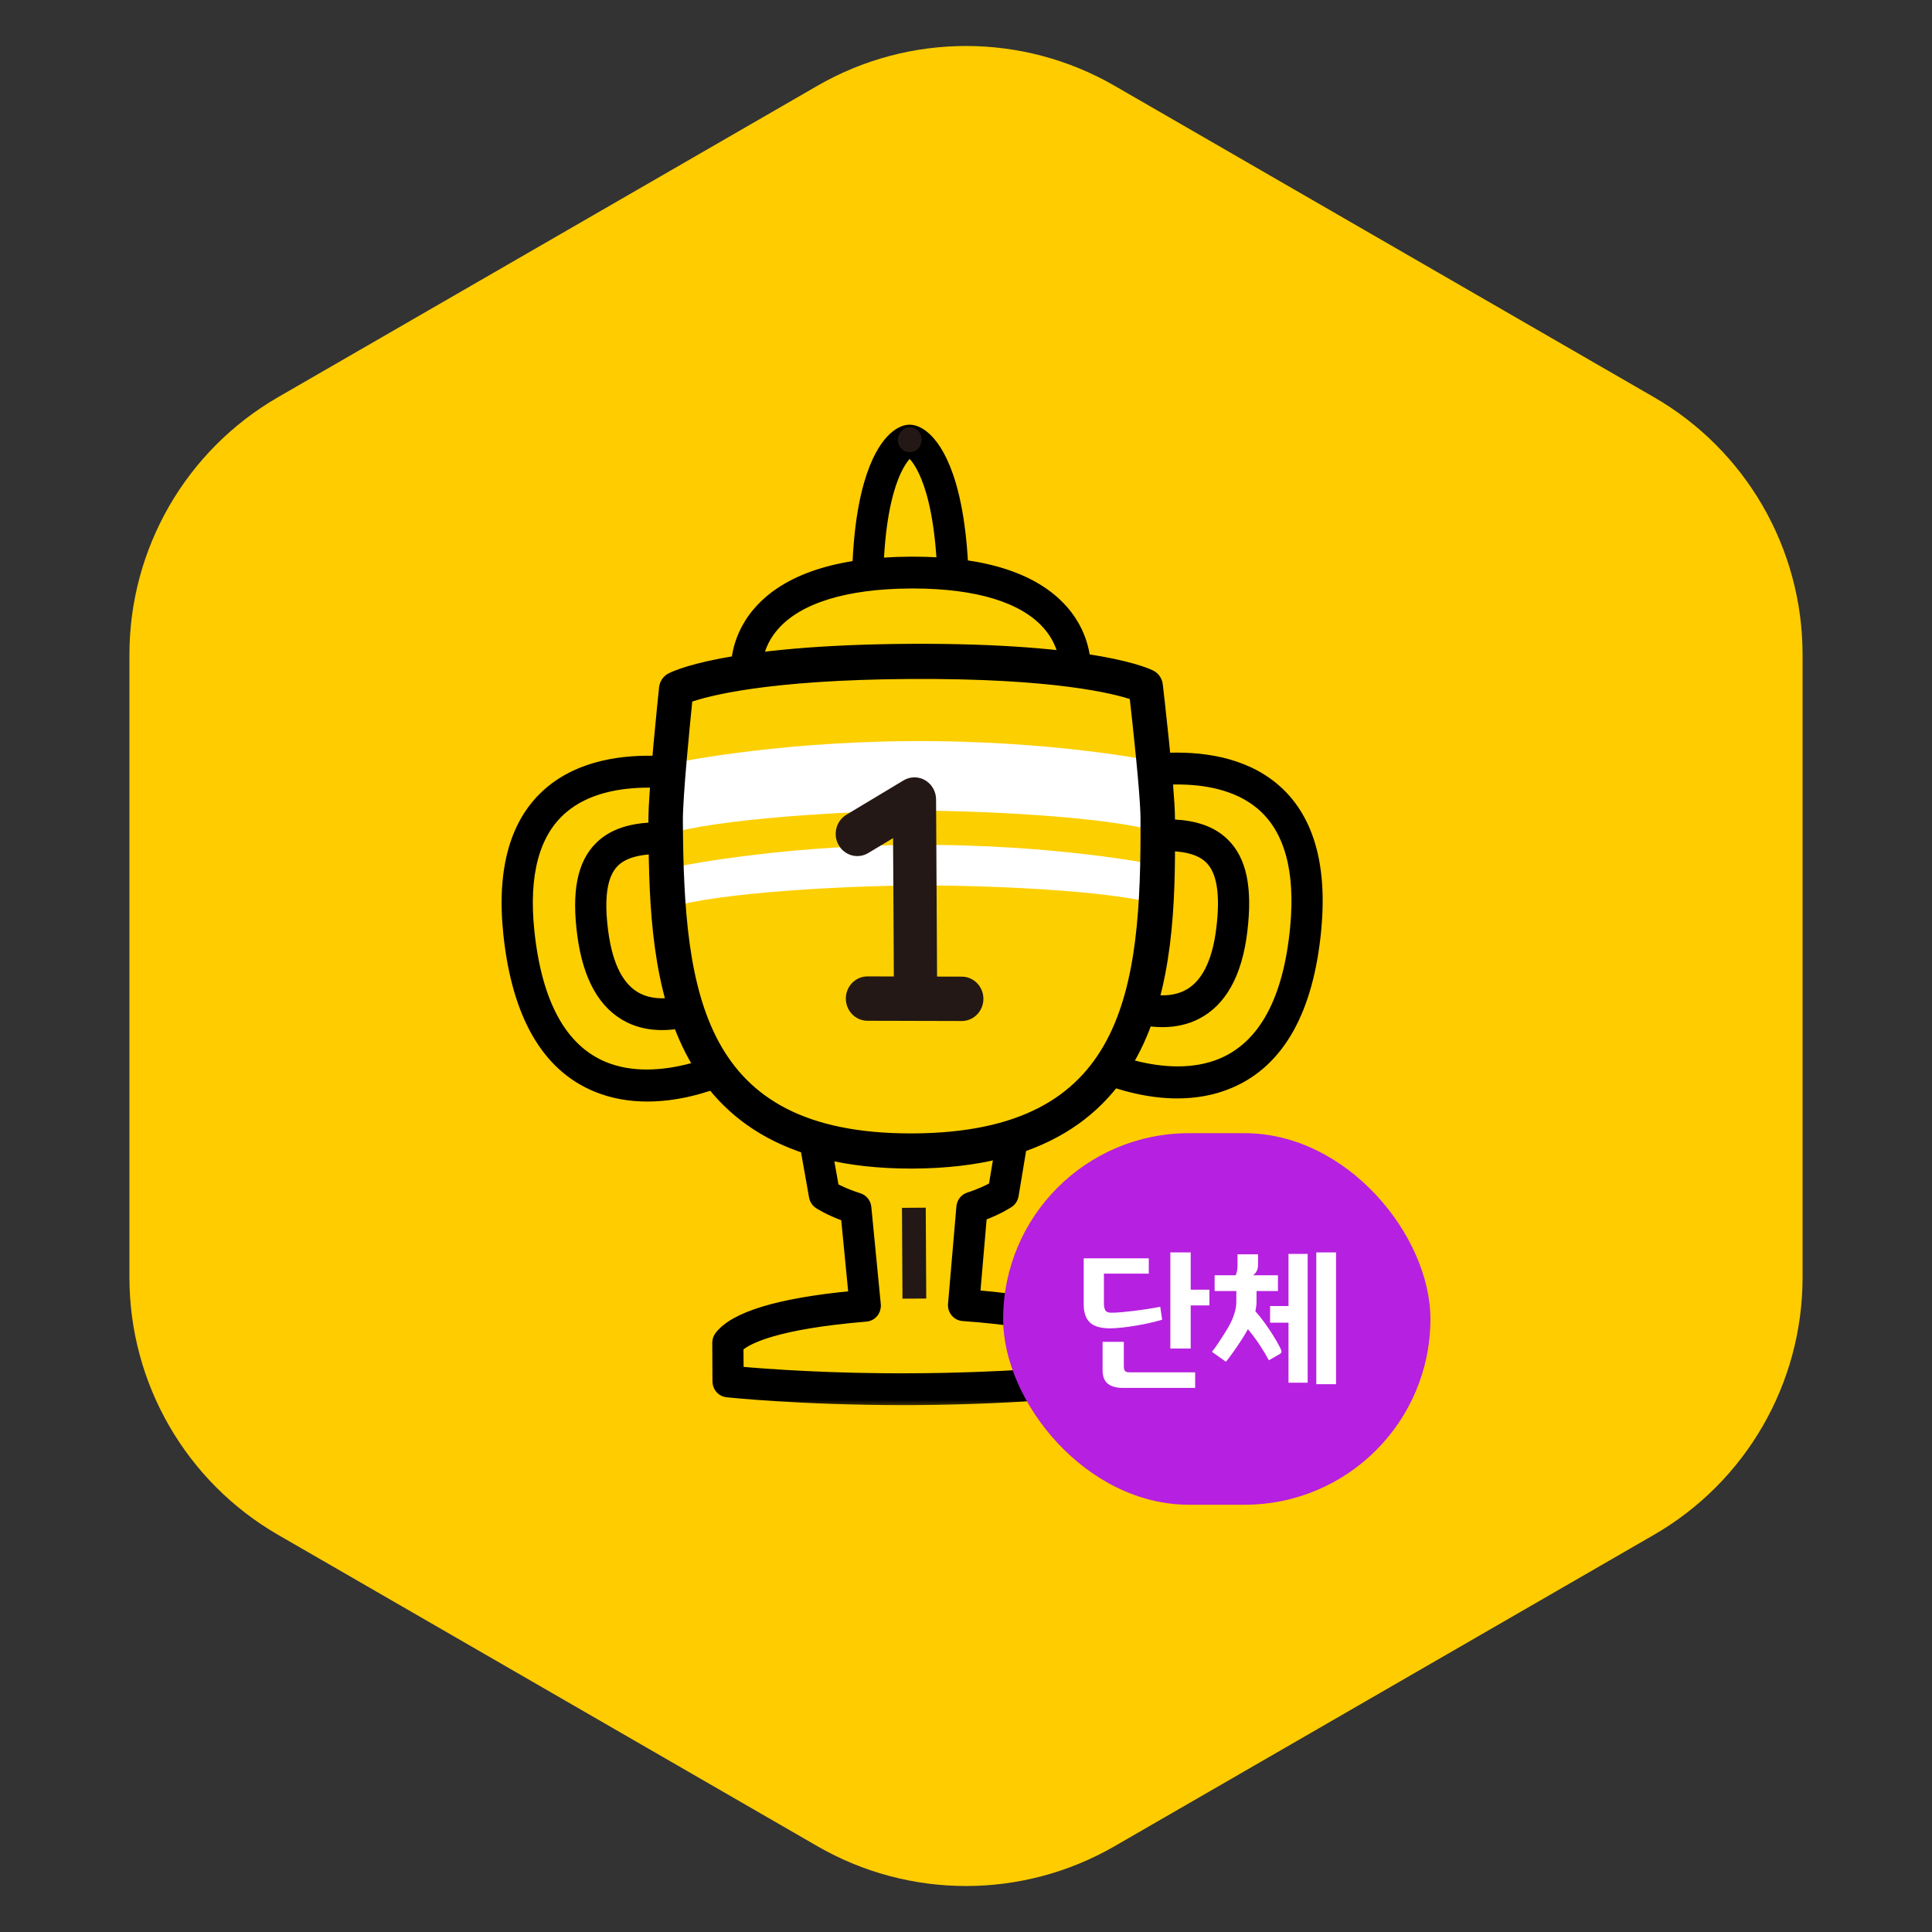 <?xml version="1.0" encoding="UTF-8"?>
<svg width="104px" height="104px" viewBox="0 0 104 104" version="1.1" xmlns="http://www.w3.org/2000/svg" xmlns:xlink="http://www.w3.org/1999/xlink">
    <rect x="0" y="0" width="104" height="104" fill="#333333" stroke="none"/>
    <title>ssl_badge_24</title>
    <defs>
        <polygon id="path-1" points="0 0 1.282 0 1.282 1.352 0 1.352"></polygon>
        <polygon id="path-3" points="0 0 16.043 0 16.043 20.168 0 20.168"></polygon>
        <polygon id="path-5" points="0 0 23.062 0 23.062 17.143 0 17.143"></polygon>
    </defs>
    <g id="ssl_badge_24" stroke="none" stroke-width="1" fill="none" fill-rule="evenodd">
        <g id="Group-28">
            <path d="M60,4.619 L89.033,21.381 C93.984,24.239 97.033,29.521 97.033,35.238 L97.033,68.762 C97.033,74.479 93.984,79.761 89.033,82.619 L60,99.381 C55.05,102.239 48.95,102.239 44,99.381 L14.967,82.619 C10.016,79.761 6.967,74.479 6.967,68.762 L6.967,35.238 C6.967,29.521 10.016,24.239 14.967,21.381 L44,4.619 C48.95,1.761 55.05,1.761 60,4.619 Z" id="Mask-Copy-2" fill="#FFCC00"></path>
            <g id="Group-12" transform="translate(26, 23)">
                <g id="Group-18">
                    <path d="M22.962,0.717 C22.954,0.714 22.954,0.681 22.97,0.686 C22.98,0.688 22.98,0.721 22.962,0.717" id="Fill-1" fill="#FCCF00"></path>
                    <path d="M22.958,1.373 C22.908,1.373 22.857,1.367 22.807,1.354 C22.802,1.353 22.798,1.352 22.794,1.35 C22.456,1.256 22.251,0.879 22.337,0.532 C22.424,0.185 22.78,-0.034 23.119,0.047 C23.286,0.088 23.432,0.206 23.521,0.358 C23.609,0.509 23.638,0.701 23.595,0.871 C23.52,1.169 23.248,1.373 22.958,1.373" id="Fill-3" fill="#231815"></path>
                    <path d="M22.957,0.695 C22.948,0.663 22.939,0.626 22.957,0.695" id="Fill-5" fill="#FCCF00"></path>
                    <g id="Group-9" transform="translate(22.315, 0)">
                        <mask id="mask-2" fill="white">
                            <use xlink:href="#path-1"></use>
                        </mask>
                        <g id="Clip-8"></g>
                        <path d="M0.641,1.352 C0.36,1.352 0.101,1.159 0.024,0.866 C0.02,0.854 0.018,0.841 0.015,0.828 L0.014,0.828 L0.015,0.828 C-0.03,0.609 0.026,0.349 0.179,0.192 C0.341,0.026 0.577,-0.038 0.798,0.022 C1.008,0.08 1.182,0.278 1.249,0.492 L1.251,0.492 C1.252,0.497 1.254,0.502 1.254,0.508 C1.256,0.514 1.259,0.521 1.26,0.526 C1.351,0.877 1.148,1.236 0.807,1.33 C0.752,1.345 0.696,1.352 0.641,1.352" id="Fill-7" fill="#231815" mask="url(#mask-2)"></path>
                    </g>
                    <path d="M22.962,0.717 C22.975,0.713 22.965,0.693 22.956,0.695 C22.945,0.699 22.957,0.718 22.962,0.717" id="Fill-10" fill="#FCCF00"></path>
                    <path d="M22.963,1.373 C22.796,1.373 22.631,1.306 22.509,1.184 C22.345,1.018 22.274,0.76 22.333,0.532 C22.392,0.303 22.57,0.121 22.793,0.061 C22.957,0.017 23.137,0.045 23.283,0.133 C23.43,0.221 23.543,0.37 23.586,0.538 C23.675,0.884 23.472,1.25 23.138,1.348 C23.138,1.348 23.137,1.349 23.136,1.349 C23.135,1.349 23.134,1.349 23.133,1.349 C23.078,1.365 23.02,1.373 22.963,1.373" id="Fill-12" fill="#231815"></path>
                    <path d="M22.962,0.717 C22.524,0.72 20.601,2.08 20.7,9.39 L25.321,9.363 C25.338,2.052 23.4,0.714 22.962,0.717" id="Fill-14" fill="#FCCF00"></path>
                    <path d="M22.966,1.424 C22.619,1.716 21.354,3.168 21.336,8.73 L24.677,8.71 C24.597,3.148 23.317,1.712 22.966,1.424 L22.966,1.424 Z M20.7,10.046 C20.35,10.046 20.065,9.758 20.06,9.399 C19.981,3.536 21.194,1.379 21.925,0.614 C22.265,0.259 22.631,0.062 22.958,0.06 L22.963,0.06 C23.288,0.06 23.656,0.252 23.998,0.602 C24.737,1.357 25.975,3.5 25.961,9.364 C25.96,9.725 25.676,10.017 25.325,10.02 L20.703,10.046 L20.7,10.046 Z" id="Fill-16" stroke="#000000" stroke-width="0.4" fill="#000000"></path>
                    <path d="M22.97,0.685 C22.982,0.638 22.977,0.657 22.97,0.685" id="Fill-18" fill="#FCCF00"></path>
                    <path d="M22.97,1.342 C22.919,1.342 22.866,1.336 22.813,1.322 C22.471,1.234 22.263,0.878 22.348,0.526 C22.351,0.517 22.353,0.508 22.356,0.498 L22.355,0.498 L22.356,0.498 C22.419,0.282 22.59,0.087 22.802,0.025 C23.021,-0.039 23.258,0.022 23.423,0.185 C23.58,0.343 23.641,0.599 23.596,0.82 L23.596,0.821 C23.596,0.825 23.594,0.828 23.593,0.832 C23.592,0.837 23.591,0.842 23.59,0.846 C23.516,1.144 23.256,1.342 22.97,1.342" id="Fill-20" fill="#231815"></path>
                    <path d="M23.002,7.822 C13.614,7.877 14.192,13.157 14.192,13.157 L23.047,15.916 L31.87,13.052 C31.87,13.052 32.389,7.767 23.002,7.822" id="Fill-22" fill="#FCCF00"></path>
                    <path d="M14.842,12.673 L23.043,15.228 L31.215,12.577 C31.159,12.127 30.961,11.374 30.297,10.638 C29.02,9.224 26.549,8.478 23.143,8.478 C23.098,8.478 23.052,8.479 23.005,8.479 C19.529,8.499 17.017,9.275 15.739,10.724 C15.084,11.467 14.894,12.222 14.842,12.673 M23.048,16.573 C22.985,16.573 22.922,16.563 22.861,16.544 L14.006,13.785 C13.762,13.709 13.585,13.491 13.557,13.23 C13.549,13.158 13.381,11.469 14.758,9.88 C16.297,8.102 19.07,7.189 22.998,7.166 C23.048,7.166 23.098,7.165 23.148,7.165 C26.997,7.165 29.728,8.045 31.268,9.782 C32.662,11.355 32.513,13.048 32.507,13.119 C32.481,13.38 32.307,13.6 32.063,13.679 L23.24,16.542 C23.177,16.563 23.112,16.573 23.048,16.573" id="Fill-24" stroke="#000000" stroke-width="0.4" fill="#000000"></path>
                    <path d="M15.385,29.836 L13.035,30.56 C13.035,30.56 6.857,34.409 5.91,27.255 C5.143,21.451 8.454,21.686 14.058,22.631 L12.896,19.093 C12.896,19.093 0.674,15.376 1.932,27.225 C3.232,39.476 13.393,34.86 15.404,33.136 L15.385,29.836 Z" id="Fill-26" fill="#FCCF00"></path>
                    <g id="Group-30" transform="translate(0, 16.936)">
                        <mask id="mask-4" fill="white">
                            <use xlink:href="#path-3"></use>
                        </mask>
                        <g id="Clip-29"></g>
                        <path d="M8.908,2.263 C7.337,2.263 5.595,2.57 4.333,3.653 C2.836,4.936 2.242,7.146 2.569,10.219 C2.978,14.074 4.314,16.496 6.541,17.417 C9.465,18.626 13.322,16.943 14.762,15.879 L14.75,13.781 L13.292,14.231 C12.796,14.521 10.065,16.01 7.846,14.922 C6.446,14.236 5.582,12.718 5.276,10.408 C4.968,8.074 5.268,6.543 6.222,5.591 C7.574,4.242 9.94,4.378 13.114,4.876 L12.4,2.703 C11.805,2.555 10.439,2.263 8.908,2.263 M8.844,19.16 C7.91,19.16 6.965,19.008 6.063,18.635 C3.364,17.519 1.76,14.735 1.296,10.361 C0.921,6.822 1.667,4.225 3.515,2.642 C6.942,-0.293 12.829,1.452 13.078,1.528 C13.277,1.589 13.436,1.745 13.503,1.948 L14.665,5.486 C14.737,5.704 14.691,5.945 14.546,6.121 C14.4,6.297 14.18,6.381 13.954,6.344 C10.73,5.8 8.179,5.469 7.114,6.532 C6.484,7.161 6.298,8.37 6.544,10.231 C6.788,12.072 7.41,13.252 8.394,13.734 C10.168,14.606 12.679,13.078 12.704,13.063 C12.75,13.035 12.8,13.011 12.851,12.996 L15.201,12.271 C15.392,12.212 15.603,12.249 15.765,12.373 C15.928,12.496 16.024,12.69 16.025,12.896 L16.043,16.196 C16.045,16.392 15.961,16.579 15.814,16.704 C14.854,17.528 11.906,19.16 8.844,19.16" id="Fill-28" stroke="#000000" stroke-width="0.4" fill="#000000" mask="url(#mask-4)"></path>
                    </g>
                    <path d="M30.864,29.745 L33.223,30.441 C33.223,30.441 39.443,34.217 40.309,27.052 C41.012,21.24 37.704,21.514 32.111,22.525 L33.234,18.973 C33.234,18.973 45.412,15.112 44.287,26.976 C43.124,39.241 32.912,34.745 30.882,33.045 L30.864,29.745 Z" id="Fill-31" fill="#FCCF00"></path>
                    <path d="M31.521,32.717 C32.973,33.764 36.847,35.4 39.758,34.157 C41.974,33.21 43.285,30.772 43.65,26.913 C43.942,23.834 43.323,21.631 41.81,20.365 C39.286,18.254 34.935,19.197 33.736,19.513 L33.046,21.695 C36.215,21.158 38.577,20.994 39.945,22.328 C40.909,23.268 41.227,24.795 40.944,27.133 C40.665,29.446 39.818,30.975 38.425,31.677 C36.215,32.791 33.471,31.335 32.973,31.05 L31.508,30.619 L31.521,32.717 Z M37.372,35.928 C34.347,35.928 31.436,34.356 30.478,33.554 C30.331,33.429 30.243,33.244 30.243,33.049 L30.224,29.748 C30.223,29.541 30.317,29.346 30.478,29.221 C30.638,29.096 30.846,29.056 31.041,29.114 L33.4,29.81 C33.451,29.826 33.502,29.848 33.548,29.875 C33.573,29.891 36.098,31.39 37.865,30.497 C38.842,30.002 39.452,28.816 39.674,26.971 C39.9,25.108 39.7,23.9 39.063,23.279 C37.984,22.229 35.439,22.59 32.222,23.171 C32.002,23.211 31.775,23.13 31.628,22.956 C31.481,22.782 31.433,22.542 31.502,22.323 L32.624,18.771 C32.688,18.567 32.846,18.409 33.045,18.346 C33.293,18.268 39.159,16.454 42.618,19.348 C44.485,20.908 45.259,23.496 44.924,27.039 C44.509,31.419 42.936,34.222 40.25,35.369 C39.32,35.767 38.34,35.928 37.372,35.928 L37.372,35.928 Z" id="Fill-33" stroke="#000000" stroke-width="0.4" fill="#000000"></path>
                    <path d="M25.869,47.257 L26.32,42.014 C27.403,41.663 28,41.252 28,41.252 L28.692,37.092 L23.162,36.513 L17.639,37.157 L18.377,41.309 C18.377,41.309 18.979,41.713 20.067,42.051 L20.576,47.288 C18.05,47.498 14.129,48.018 13.18,49.285 L13.191,51.363 C13.191,51.363 17.364,51.813 23.247,51.779 C29.131,51.744 33.298,51.245 33.298,51.245 L33.287,49.167 C32.323,47.911 28.397,47.437 25.869,47.257" id="Fill-35" fill="#FCCF00"></path>
                    <g id="Group-39" transform="translate(11.879, 35.857)">
                        <mask id="mask-6" fill="white">
                            <use xlink:href="#path-5"></use>
                        </mask>
                        <g id="Clip-38"></g>
                        <path d="M1.95,14.907 C3.281,15.025 6.834,15.3 11.365,15.266 C15.904,15.239 19.446,14.93 20.776,14.797 L20.769,13.576 C20.321,13.19 18.823,12.403 13.946,12.055 C13.775,12.042 13.615,11.96 13.504,11.826 C13.392,11.692 13.337,11.518 13.353,11.342 L13.804,6.099 C13.826,5.835 14.002,5.611 14.248,5.531 C14.856,5.335 15.296,5.118 15.542,4.982 L16.068,1.817 L11.287,1.316 L6.514,1.873 L7.075,5.032 C7.322,5.165 7.764,5.376 8.374,5.566 C8.621,5.643 8.799,5.865 8.825,6.129 L9.335,11.366 C9.351,11.542 9.299,11.716 9.189,11.852 C9.079,11.987 8.921,12.071 8.749,12.086 C3.877,12.49 2.387,13.295 1.942,13.687 L1.95,14.907 Z M10.731,16.581 C5.214,16.581 1.287,16.163 1.247,16.159 C0.922,16.124 0.675,15.844 0.673,15.51 L0.662,13.432 C0.661,13.286 0.707,13.143 0.794,13.028 C1.599,11.954 4.021,11.217 7.996,10.835 L7.592,6.685 C6.685,6.358 6.172,6.017 6.148,6.001 C6.002,5.903 5.901,5.746 5.87,5.57 L5.132,1.418 C5.1,1.239 5.141,1.054 5.247,0.908 C5.352,0.763 5.512,0.668 5.689,0.648 L11.212,0.004 C11.257,-0.001 11.303,-0.001 11.348,0.003 L16.878,0.582 C17.055,0.6 17.215,0.693 17.323,0.837 C17.43,0.982 17.474,1.166 17.445,1.345 L16.753,5.505 C16.723,5.683 16.624,5.84 16.479,5.94 C16.455,5.957 15.946,6.303 15.042,6.641 L14.685,10.795 C20.68,11.3 21.601,12.5 21.911,12.904 C21.999,13.018 22.047,13.16 22.047,13.306 L22.059,15.384 C22.061,15.718 21.818,16.001 21.494,16.04 C21.452,16.045 17.224,16.544 11.372,16.579 C11.157,16.58 10.943,16.581 10.731,16.581 L10.731,16.581 Z" id="Fill-37" stroke="#000000" stroke-width="0.4" fill="#000000" mask="url(#mask-6)"></path>
                    </g>
                    <path d="M35.672,13.947 C35.672,13.947 33.082,12.543 23.029,12.603 C12.976,12.662 10.401,14.096 10.401,14.096 C10.401,14.096 9.822,19.542 9.831,21.192 C9.878,29.505 10.368,39.033 23.176,38.958 C35.984,38.883 36.367,29.348 36.32,21.036 C36.311,19.386 35.672,13.947 35.672,13.947" id="Fill-40" fill="#FCCF00"></path>
                    <path d="M10.997,14.554 C10.866,15.821 10.464,19.846 10.471,21.188 C10.524,30.55 11.509,38.302 23.021,38.302 C23.071,38.302 23.121,38.301 23.173,38.301 C34.828,38.233 35.733,30.443 35.681,21.04 C35.673,19.697 35.226,15.68 35.081,14.413 C34.16,14.088 30.932,13.202 23.032,13.259 C15.124,13.306 11.907,14.221 10.997,14.554 M23.028,39.615 C9.294,39.615 9.233,28.536 9.192,21.196 C9.183,19.527 9.742,14.248 9.765,14.025 C9.788,13.811 9.912,13.622 10.096,13.519 C10.207,13.457 12.927,12.006 23.026,11.946 C23.232,11.945 23.438,11.944 23.639,11.944 C33.235,11.944 35.861,13.307 35.97,13.367 C36.156,13.467 36.281,13.654 36.307,13.868 C36.333,14.091 36.951,19.364 36.96,21.032 C37.002,28.4 37.063,39.533 23.179,39.615 C23.13,39.615 23.078,39.615 23.028,39.615" id="Fill-42" fill="#231815"></path>
                    <path d="M36.24,17.996 C36.24,17.996 30.776,16.848 23.053,16.894 C15.329,16.939 9.879,18.152 9.879,18.152 L9.836,21.929 C12.573,21.058 19.754,20.659 23.074,20.639 C26.393,20.62 33.578,20.934 36.325,21.774 L36.24,17.996 Z" id="Fill-44" fill="#FFFFFF"></path>
                    <path d="M36.39,23.583 C36.39,23.583 30.926,22.434 23.203,22.48 C15.479,22.526 10.029,23.738 10.029,23.738 L9.977,25.875 C12.714,25.003 19.895,24.682 23.215,24.663 C26.534,24.643 33.719,24.879 36.466,25.718 L36.39,23.583 Z" id="Fill-46" fill="#FFFFFF"></path>
                    <path d="M11.078,14.618 C10.943,15.943 10.552,19.868 10.559,21.188 C10.611,30.501 11.59,38.212 23.021,38.212 C23.072,38.212 23.121,38.212 23.172,38.212 C34.746,38.144 35.645,30.394 35.594,21.04 C35.586,19.721 35.152,15.804 35.001,14.479 C34.029,14.147 30.795,13.307 23.033,13.349 C15.258,13.394 12.036,14.277 11.078,14.618 M23.028,39.704 C9.207,39.704 9.146,28.573 9.104,21.197 C9.095,19.523 9.654,14.239 9.678,14.015 C9.705,13.772 9.845,13.557 10.054,13.441 C10.166,13.378 12.905,11.916 23.024,11.857 C33.127,11.81 35.899,13.226 36.011,13.287 C36.222,13.401 36.365,13.614 36.393,13.857 C36.42,14.081 37.038,19.358 37.048,21.032 C37.089,28.434 37.152,39.622 23.18,39.704 C23.13,39.704 23.078,39.704 23.028,39.704" id="Fill-48" stroke="#000000" stroke-width="0.4" fill="#000000"></path>
                    <line x1="23.193" y1="42.014" x2="23.221" y2="46.903" id="Fill-50" fill="#FCCF00"></line>
                    <polygon id="Fill-52" fill="#231815" points="22.58 46.907 22.554 42.018 23.833 42.01 23.86 46.9"></polygon>
                    <path d="M23.286,31.932 C22.646,31.932 22.126,31.403 22.122,30.745 L22.074,22.115 L20.737,22.919 C20.184,23.253 19.471,23.061 19.145,22.492 C18.82,21.923 19.007,21.192 19.561,20.858 L22.638,19.008 C22.996,18.793 23.441,18.79 23.801,19.001 C24.163,19.212 24.387,19.605 24.389,20.032 L24.449,30.732 C24.453,31.391 23.935,31.929 23.293,31.932 L23.286,31.932 Z" id="Fill-54" fill="#231815"></path>
                    <path d="M25.773,31.961 L25.771,31.961 L20.692,31.948 C20.05,31.946 19.53,31.41 19.531,30.751 C19.533,30.093 20.054,29.56 20.695,29.56 L20.698,29.56 L25.776,29.573 C26.419,29.575 26.938,30.111 26.937,30.77 C26.935,31.428 26.414,31.961 25.773,31.961" id="Fill-56" fill="#231815"></path>
                </g>
                <g id="Group-8" transform="translate(28, 38)">
                    <rect id="Rectangle" fill="#B620E0" x="0" y="0" width="23" height="20" rx="10"></rect>
                    <g id="단체" transform="translate(4.336, 6.416)" fill="#FFFFFF" fill-rule="nonzero">
                        <path d="M5.76,0 L5.76,2.008 L6.768,2.008 L6.768,2.856 L5.76,2.856 L5.76,5.176 L4.664,5.176 L4.664,0 L5.76,0 Z M6,7.296 L2.112,7.296 C1.76,7.296 1.489,7.221 1.3,7.072 C1.111,6.923 1.016,6.677 1.016,6.336 L1.016,4.816 L2.16,4.816 L2.16,6.12 C2.16,6.237 2.179,6.323 2.216,6.376 C2.253,6.429 2.339,6.456 2.472,6.456 L6,6.456 L6,7.296 Z M4.224,3.624 C4.032,3.683 3.812,3.74 3.564,3.796 C3.316,3.852 3.064,3.901 2.808,3.944 C2.552,3.987 2.301,4.021 2.056,4.048 C1.811,4.075 1.597,4.088 1.416,4.088 C0.904,4.088 0.54,3.98 0.324,3.764 C0.108,3.548 0,3.227 0,2.8 L0,0.32 L3.504,0.32 L3.504,1.144 L1.088,1.144 L1.088,2.768 C1.088,2.901 1.112,3.015 1.16,3.108 C1.208,3.201 1.315,3.248 1.48,3.248 C1.64,3.248 1.827,3.239 2.04,3.22 C2.253,3.201 2.479,3.177 2.716,3.148 C2.953,3.119 3.192,3.085 3.432,3.048 C3.672,3.011 3.901,2.971 4.12,2.928 L4.224,3.624 Z" id="Shape"></path>
                        <path d="M9.968,5.808 C9.829,5.547 9.66,5.265 9.46,4.964 C9.26,4.663 9.053,4.387 8.84,4.136 C8.771,4.259 8.7,4.38 8.628,4.5 C8.556,4.62 8.483,4.733 8.408,4.84 C8.264,5.059 8.128,5.257 8,5.436 C7.872,5.615 7.757,5.765 7.656,5.888 L6.904,5.352 C7.016,5.213 7.132,5.053 7.252,4.872 C7.372,4.691 7.485,4.515 7.592,4.344 C7.677,4.211 7.757,4.076 7.832,3.94 C7.907,3.804 7.972,3.667 8.028,3.528 C8.084,3.389 8.129,3.247 8.164,3.1 C8.199,2.953 8.216,2.797 8.216,2.632 L8.216,2.08 L7.048,2.08 L7.048,1.232 L8.176,1.232 C8.203,1.189 8.227,1.12 8.248,1.024 C8.269,0.928 8.28,0.835 8.28,0.744 L8.28,0.104 L9.384,0.104 L9.384,0.688 C9.384,0.811 9.36,0.917 9.312,1.008 C9.264,1.099 9.2,1.173 9.12,1.232 L10.456,1.232 L10.456,2.08 L9.304,2.08 L9.304,2.632 C9.304,2.803 9.283,2.981 9.24,3.168 C9.384,3.328 9.524,3.5 9.66,3.684 C9.796,3.868 9.924,4.051 10.044,4.232 C10.164,4.413 10.273,4.589 10.372,4.76 C10.471,4.931 10.552,5.085 10.616,5.224 C10.643,5.288 10.652,5.337 10.644,5.372 C10.636,5.407 10.611,5.437 10.568,5.464 L9.968,5.808 Z M12.056,7.016 L11.024,7.016 L11.024,3.784 L10.032,3.784 L10.032,2.888 L11.024,2.888 L11.024,0.08 L12.056,0.08 L12.056,7.016 Z M12.52,0 L13.584,0 L13.584,7.096 L12.52,7.096 L12.52,0 Z" id="Shape"></path>
                    </g>
                </g>
            </g>
        </g>
    </g>
</svg>